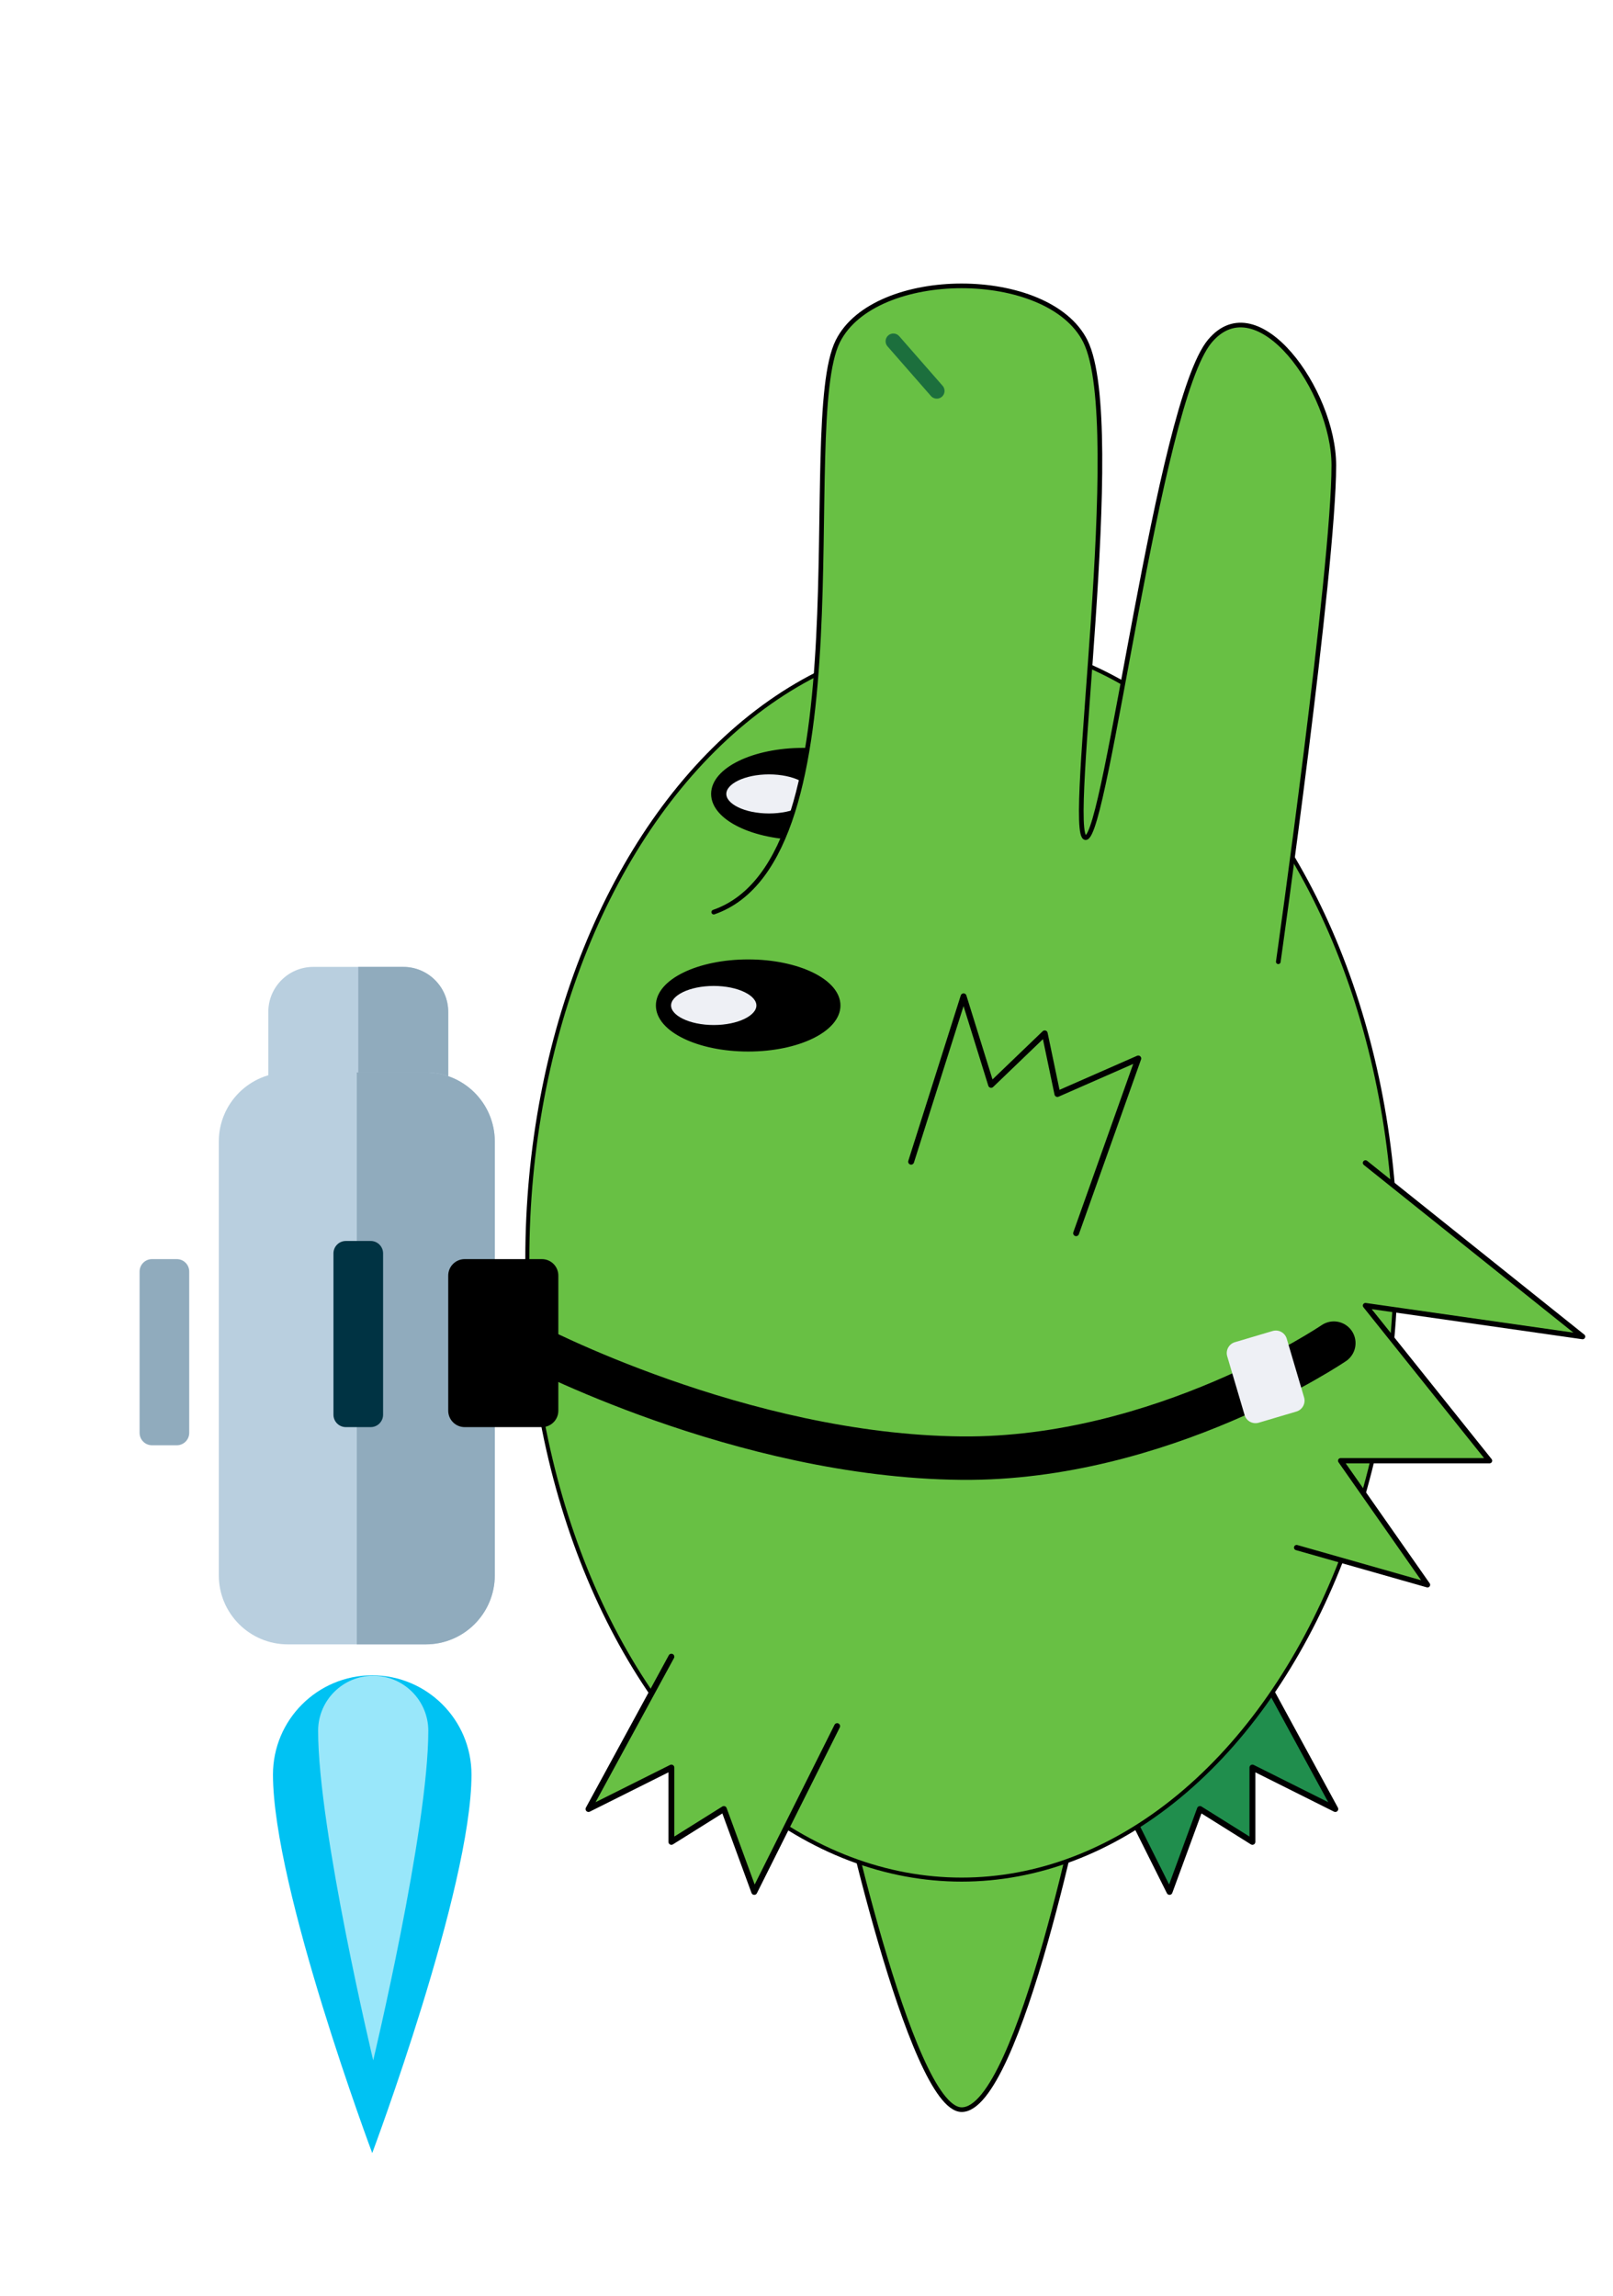<?xml version="1.0" encoding="UTF-8" standalone="no"?>
<!DOCTYPE svg PUBLIC "-//W3C//DTD SVG 1.1//EN" "http://www.w3.org/Graphics/SVG/1.1/DTD/svg11.dtd">
<svg width="100%" height="100%" viewBox="0 0 260 370" version="1.1" xmlns="http://www.w3.org/2000/svg" xmlns:xlink="http://www.w3.org/1999/xlink" xml:space="preserve" xmlns:serif="http://www.serif.com/" style="fill-rule:evenodd;clip-rule:evenodd;stroke-linecap:round;stroke-linejoin:round;stroke-miterlimit:1.5;">
    <g transform="matrix(1,0,0,1,-440,-10)">
        <rect id="Crocy" x="440" y="10" width="260" height="370" style="fill:none;"/>
        <g id="Crocy1" serif:id="Crocy">
            <g transform="matrix(1,0,0,1,35,-5)">
                <g id="right-foot" serif:id="right foot" transform="matrix(-0.668,0,0,0.668,954.237,99.468)">
                    <path d="M520,273.249L500,310L520,300L520,317.925L532.662,310L540,330L560,290" style="fill:rgb(32,142,77);stroke:black;stroke-width:1.42px;"/>
                </g>
                <path d="M540.097,301.037C540.097,301.037 551.663,354.938 560,355C569.335,355.069 580,301.037 580,301.037" style="fill:rgb(104,192,68);stroke:black;stroke-width:0.75px;"/>
                <g id="body" transform="matrix(1,0,0,1,-10,-32.075)">
                    <ellipse cx="570" cy="250" rx="70" ry="100" style="fill:rgb(104,192,68);stroke:black;stroke-width:0.65px;"/>
                </g>
                <g id="left-foot" serif:id="left foot" transform="matrix(0.668,0,0,0.668,165.86,99.468)">
                    <path d="M520,273.249L500,310L520,300L520,317.925L532.662,310L540,330L560,290" style="fill:rgb(104,192,68);stroke:black;stroke-width:1.42px;"/>
                </g>
                <g id="left-foot1" serif:id="left foot" transform="matrix(0.463,0.482,0.482,-0.463,179.398,78.099)">
                    <path d="M520,273.249L500,310L520,300L520,317.925L532.662,310L540,330L560,290" style="fill:rgb(104,192,68);stroke:black;stroke-width:1.42px;"/>
                </g>
                <g id="right-eye" serif:id="right eye" transform="matrix(1,0,0,1,8.903,-34.096)">
                    <g transform="matrix(1,0,0,1,11.097,-5.904)">
                        <ellipse cx="514.5" cy="182.952" rx="14.5" ry="7.048" style="stroke:black;stroke-width:0.75px;"/>
                    </g>
                    <g transform="matrix(0.5,0,0,0.5,262.798,85.572)">
                        <ellipse cx="514.5" cy="182.952" rx="14.5" ry="7.048" style="fill:rgb(238,240,245);stroke:black;stroke-width:1.5px;"/>
                    </g>
                </g>
                <path id="snout" d="M520.048,162C545.048,153.333 533.398,83.333 540.048,70C545.985,58.097 574.015,58.097 579.952,70C586.602,83.333 576.659,150 580,150C583.341,150 591.667,80 600,70C607.685,60.777 620,77.995 620,90C620,106.667 611.048,170 611.048,170" style="fill:rgb(104,192,68);stroke:black;stroke-width:0.75px;"/>
                <g id="left-eye" serif:id="left eye">
                    <g transform="matrix(1,0,0,1,11.097,-5.904)">
                        <ellipse cx="514.5" cy="182.952" rx="14.5" ry="7.048" style="stroke:black;stroke-width:0.75px;"/>
                    </g>
                    <g transform="matrix(0.5,0,0,0.5,262.798,85.572)">
                        <ellipse cx="514.5" cy="182.952" rx="14.5" ry="7.048" style="fill:rgb(238,240,245);stroke:black;stroke-width:1.5px;"/>
                    </g>
                </g>
                <path d="M549,70L556,78" style="fill:none;stroke:rgb(28,111,61);stroke-width:2.5px;"/>
                <g transform="matrix(-1,0,0,1,1125.1,0.414)">
                    <path d="M500,202L465,230L500,225L480,250L504,250L490,270L511.097,264" style="fill:rgb(104,192,68);stroke:black;stroke-width:0.85px;"/>
                </g>
            </g>
            <g transform="matrix(1,0,0,1,7.25,-53.172)">
                <path d="M505,226.25L505,245.75C505,249.751 501.751,253 497.75,253L483.25,253C479.249,253 476,249.751 476,245.75L476,226.25C476,222.249 479.249,219 483.25,219L497.75,219C501.751,219 505,222.249 505,226.25Z" style="fill:rgb(185,207,223);"/>
                <clipPath id="_clip1">
                    <path d="M505,226.25L505,245.75C505,249.751 501.751,253 497.75,253L483.25,253C479.249,253 476,249.751 476,245.75L476,226.25C476,222.249 479.249,219 483.25,219L497.75,219C501.751,219 505,222.249 505,226.25Z"/>
                </clipPath>
                <g clip-path="url(#_clip1)">
                    <g transform="matrix(1,0,0,1,14.5,0)">
                        <rect x="476" y="219" width="29" height="34" style="fill:rgb(144,171,189);"/>
                    </g>
                </g>
            </g>
            <g transform="matrix(1.534,0,0,2.711,-254.914,-410.871)">
                <path d="M505,223.104L505,248.896C505,251.161 501.751,253 497.75,253L483.25,253C479.249,253 476,251.161 476,248.896L476,223.104C476,220.839 479.249,219 483.25,219L497.75,219C501.751,219 505,220.839 505,223.104Z" style="fill:rgb(185,207,223);"/>
                <clipPath id="_clip2">
                    <path d="M505,223.104L505,248.896C505,251.161 501.751,253 497.75,253L483.25,253C479.249,253 476,251.161 476,248.896L476,223.104C476,220.839 479.249,219 483.25,219L497.75,219C501.751,219 505,220.839 505,223.104Z"/>
                </clipPath>
                <g clip-path="url(#_clip2)">
                    <g transform="matrix(1,0,0,1,14.5,0)">
                        <rect x="476" y="219" width="29" height="34" style="fill:rgb(144,171,189);"/>
                    </g>
                </g>
            </g>
            <g transform="matrix(1,0,0,1,10.5,-37.075)">
                <path d="M460,252L460,278C460,279.104 459.104,280 458,280L454,280C452.896,280 452,279.104 452,278L452,252C452,250.896 452.896,250 454,250L458,250C459.104,250 460,250.896 460,252Z" style="fill:rgb(144,171,189);"/>
            </g>
            <g transform="matrix(1,0,0,1,41.75,-40)">
                <path d="M460,252L460,278C460,279.104 459.104,280 458,280L454,280C452.896,280 452,279.104 452,278L452,252C452,250.896 452.896,250 454,250L458,250C459.104,250 460,250.896 460,252Z" style="fill:rgb(0,51,67);"/>
            </g>
            <g transform="matrix(1,0,0,-1,-4,641)">
                <path d="M504,284C504,284 520,326.7 520,345C520,353.831 512.831,361 504,361C495.169,361 488,353.831 488,345C488,326.7 504,284 504,284Z" style="fill:rgb(0,194,243);"/>
            </g>
            <g transform="matrix(0.555,-3.06783e-17,3.06783e-17,-0.805,220.438,570.675)">
                <path d="M504,284C504,284 520,330.184 520,349.978C520,356.061 512.831,361 504,361C495.169,361 488,356.061 488,349.978C488,330.184 504,284 504,284Z" style="fill:rgb(153,231,250);"/>
            </g>
            <path d="M530,215.574L530,237.351C530,238.813 528.813,240 527.351,240L514.899,240C513.437,240 512.25,238.813 512.25,237.351L512.25,215.574C512.25,214.112 513.437,212.925 514.899,212.925L527.351,212.925C528.813,212.925 530,214.112 530,215.574Z"/>
            <path d="M525,226.463C525,226.463 559.344,244.672 595,245C627.257,245.297 655,226.463 655,226.463" style="fill:none;stroke:black;stroke-width:7px;"/>
            <g transform="matrix(0.685,-0.203,0.207,0.7,155.445,197.213)">
                <path d="M649,228.972L649,242.494C649,243.879 647.851,245.003 646.435,245.003L637.565,245.003C636.149,245.003 635,243.879 635,242.494L635,228.972C635,227.587 636.149,226.463 637.565,226.463L646.435,226.463C647.851,226.463 649,227.587 649,228.972Z" style="fill:rgb(238,240,245);"/>
            </g>
        </g>
    </g>
</svg>
